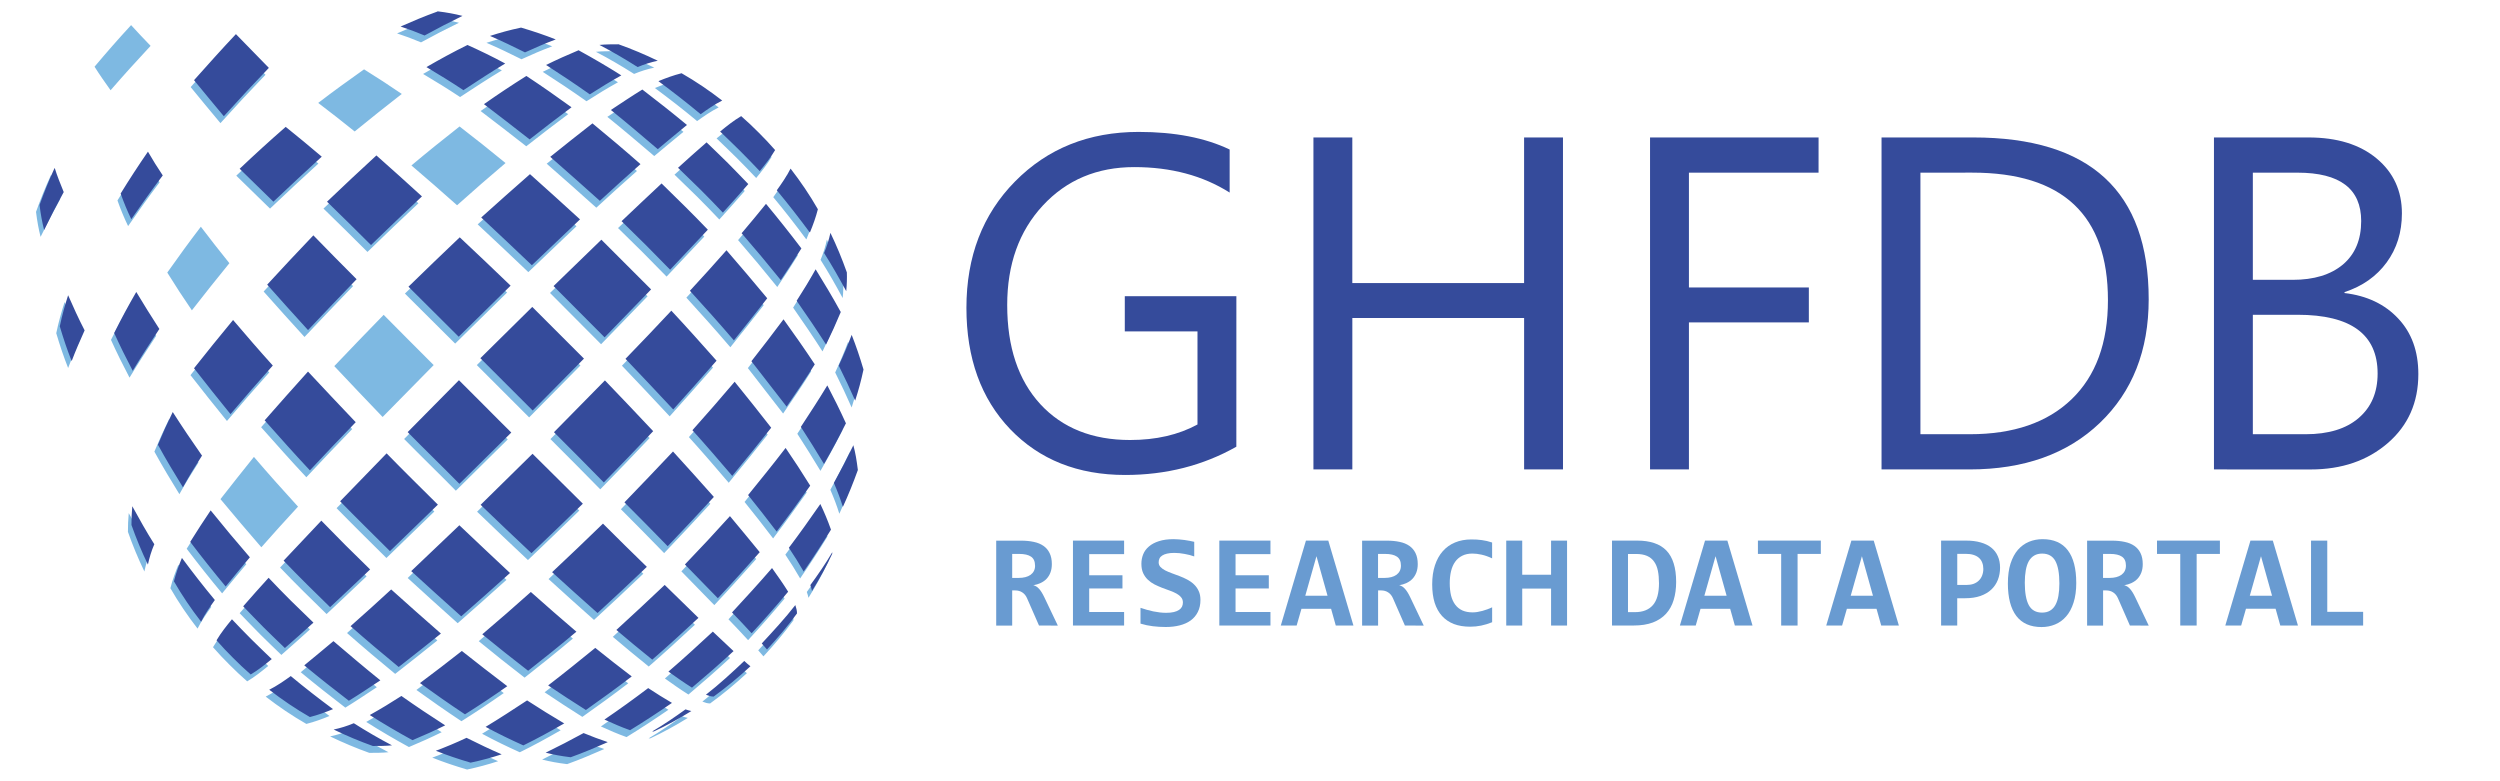 <?xml version="1.0" encoding="UTF-8" standalone="no"?>
<svg
   width="88.522"
   height="27.653"
   version="1.1"
   viewBox="0 0 88.522 27.653"
   id="svg22"
   sodipodi:docname="portal_logo.svg"
   inkscape:version="1.2.1 (9c6d41e410, 2022-07-14)"
   xmlns:inkscape="http://www.inkscape.org/namespaces/inkscape"
   xmlns:sodipodi="http://sodipodi.sourceforge.net/DTD/sodipodi-0.dtd"
   xmlns="http://www.w3.org/2000/svg"
   xmlns:svg="http://www.w3.org/2000/svg">
  <sodipodi:namedview
     id="namedview24"
     pagecolor="#ffffff"
     bordercolor="#000000"
     borderopacity="0.25"
     inkscape:showpageshadow="2"
     inkscape:pageopacity="0.0"
     inkscape:pagecheckerboard="0"
     inkscape:deskcolor="#d1d1d1"
     showgrid="false"
     inkscape:zoom="8.5176666"
     inkscape:cx="32.579345"
     inkscape:cy="18.432278"
     inkscape:window-width="1920"
     inkscape:window-height="986"
     inkscape:window-x="1789"
     inkscape:window-y="1620"
     inkscape:window-maximized="1"
     inkscape:current-layer="svg22" />
  <defs
     id="defs4">
    <style
       id="style2">.cls-1,.cls-2{fill:#fff;}.cls-3{fill:#699bd1;}.cls-4,.cls-5{fill:#354b9b;}.cls-6{fill:#3b95d2;}.cls-6,.cls-7{opacity:.66;}.cls-6,.cls-7,.cls-5,.cls-2{fill-rule:evenodd;}.cls-7{fill:#c1e5fb;}</style>
  </defs>
  <g
     transform="matrix(.971 0 0 .971 1.274 .398)"
     stroke-width="1.03"
     id="g20">
    <g
       transform="translate(-1.505e-4,-4.594e-4)"
       id="g18">
      <path
         class="cls-6"
         d="m3.466 0.51c-0.464 0.502-0.889 0.988-1.33 1.513 0.19 0.304 0.38 0.57 0.585 0.859 0.479-0.555 0.958-1.079 1.459-1.619-0.243-0.251-0.479-0.502-0.715-0.76zm25.008 17.711c-0.38 0.547-0.745 1.064-1.148 1.596 0.198 0.296 0.365 0.562 0.54 0.867 0.35-0.509 0.669-0.996 0.996-1.528-0.122-0.342-0.236-0.616-0.388-0.935zm0.441 1.748c-0.243 0.418-0.532 0.836-0.806 1.209 0.023 0.061 0.046 0.137 0.061 0.213 0.274-0.441 0.524-0.897 0.737-1.353v-0.068zm-1.353 1.938c-0.365 0.471-0.829 0.973-1.224 1.399 0.061 0.068 0.129 0.152 0.19 0.22 0.395-0.426 0.768-0.867 1.095-1.315 0-0.106-0.03-0.205-0.061-0.304zm-1.642 2.227c-0.076-0.061-0.152-0.122-0.22-0.19-0.426 0.403-0.927 0.867-1.399 1.231 0.091 0.038 0.19 0.068 0.274 0.068h0.008c0.471-0.342 0.912-0.707 1.338-1.102zm3.763-8.065c-0.228 0.471-0.456 0.912-0.715 1.383 0.137 0.319 0.236 0.578 0.327 0.874 0.205-0.448 0.372-0.859 0.547-1.345-0.046-0.365-0.084-0.608-0.167-0.912zm-0.068-4.013c-0.144 0.38-0.289 0.73-0.471 1.117 0.22 0.441 0.41 0.844 0.6 1.277 0.122-0.38 0.213-0.707 0.304-1.133-0.137-0.464-0.266-0.844-0.433-1.269zm-14.047 14.693c-0.388 0.182-0.737 0.327-1.117 0.471 0.426 0.167 0.806 0.296 1.269 0.433 0.426-0.091 0.753-0.182 1.133-0.304-0.441-0.19-0.836-0.38-1.277-0.6zm12.527-18.433c0.114-0.274 0.213-0.547 0.289-0.844-0.296-0.517-0.631-1.011-0.996-1.482-0.137 0.274-0.327 0.547-0.502 0.791 0.418 0.502 0.813 1.011 1.201 1.535zm0.517 0.753c0.289 0.456 0.547 0.912 0.806 1.391 0.023-0.236 0.03-0.471 0.023-0.684-0.175-0.494-0.372-0.973-0.6-1.444-0.053 0.251-0.129 0.494-0.228 0.73zm-2.349-2.987c0.205-0.251 0.395-0.486 0.562-0.768-0.19-0.22-0.395-0.433-0.6-0.638-0.205-0.205-0.418-0.41-0.638-0.6-0.281 0.167-0.517 0.357-0.768 0.562 0.243 0.236 0.494 0.471 0.737 0.715 0.243 0.243 0.479 0.486 0.715 0.737zm-5.549 20.819c-0.296-0.099-0.562-0.198-0.874-0.327-0.471 0.258-0.912 0.486-1.383 0.715 0.304 0.076 0.547 0.122 0.912 0.167 0.486-0.175 0.897-0.35 1.345-0.547zm-13.013-2.463c0.281-0.167 0.517-0.357 0.768-0.562-0.243-0.236-0.494-0.471-0.737-0.715s-0.479-0.486-0.715-0.737c-0.205 0.251-0.395 0.486-0.562 0.768 0.19 0.22 0.395 0.433 0.6 0.638s0.418 0.41 0.638 0.6zm1.247-0.965c0.35-0.304 0.699-0.616 1.041-0.927-0.274-0.266-0.555-0.54-0.829-0.806-0.274-0.274-0.54-0.547-0.806-0.829-0.312 0.342-0.623 0.692-0.927 1.041 0.251 0.258 0.494 0.517 0.753 0.775 0.251 0.251 0.517 0.502 0.775 0.753zm-0.038-3.177c0.274 0.289 0.555 0.57 0.836 0.851 0.281 0.281 0.57 0.562 0.851 0.836 0.486-0.456 0.973-0.912 1.459-1.376-0.296-0.296-0.6-0.585-0.897-0.882s-0.585-0.593-0.882-0.897c-0.456 0.486-0.92 0.973-1.376 1.459zm3.747-3.922-1.695 1.748c0.296 0.304 0.6 0.608 0.905 0.912s0.608 0.6 0.912 0.905l1.748-1.695c-0.312-0.312-0.623-0.616-0.935-0.927s-0.623-0.623-0.927-0.935zm4.538-0.768c-0.319-0.319-0.638-0.631-0.95-0.95l-0.95-0.95c-0.623 0.631-1.247 1.262-1.87 1.893 0.312 0.312 0.623 0.631 0.943 0.943 0.312 0.312 0.631 0.623 0.943 0.943l1.893-1.87zm5.8-5.929c0.456-0.486 0.92-0.973 1.376-1.459-0.274-0.289-0.555-0.57-0.836-0.851s-0.57-0.555-0.851-0.836c-0.486 0.456-0.973 0.912-1.459 1.376 0.296 0.296 0.6 0.585 0.897 0.882 0.296 0.296 0.585 0.593 0.882 0.897zm2.858-3.116c-0.251-0.258-0.494-0.517-0.753-0.775-0.251-0.251-0.517-0.502-0.775-0.753-0.35 0.304-0.699 0.616-1.041 0.927 0.274 0.266 0.555 0.54 0.829 0.806 0.274 0.274 0.54 0.547 0.806 0.829 0.312-0.342 0.623-0.692 0.927-1.041zm1.931 2.341c-0.426-0.562-0.844-1.087-1.292-1.627-0.289 0.357-0.585 0.715-0.889 1.072 0.494 0.57 0.958 1.125 1.429 1.71 0.258-0.38 0.502-0.76 0.745-1.148zm-2.729 0.061c-0.441 0.502-0.882 0.988-1.338 1.482 0.547 0.6 1.079 1.193 1.604 1.809 0.41-0.509 0.813-1.019 1.216-1.535-0.494-0.593-0.981-1.171-1.49-1.756zm-5.245 9.243c-0.608-0.608-1.224-1.216-1.832-1.817-0.631 0.623-1.262 1.239-1.893 1.862 0.616 0.593 1.231 1.178 1.855 1.763 0.631-0.6 1.247-1.193 1.87-1.801zm-2.653 2.531c-0.616-0.578-1.231-1.155-1.847-1.741-0.585 0.562-1.171 1.117-1.756 1.672 0.608 0.555 1.209 1.102 1.824 1.649 0.6-0.524 1.186-1.049 1.779-1.581zm-2.524 2.204c-0.608-0.532-1.209-1.064-1.809-1.604-0.494 0.456-0.981 0.897-1.482 1.338 0.578 0.509 1.155 0.996 1.756 1.49 0.517-0.403 1.026-0.806 1.535-1.216zm-3.907 0.274c-0.357 0.296-0.707 0.593-1.072 0.889 0.54 0.448 1.072 0.867 1.627 1.292 0.395-0.243 0.768-0.494 1.148-0.745-0.585-0.471-1.14-0.943-1.71-1.429zm0.73 3.002c-0.236 0.099-0.479 0.175-0.73 0.228 0.471 0.228 0.943 0.426 1.429 0.6 0.22 0 0.464 0 0.699-0.023-0.479-0.251-0.935-0.517-1.391-0.806zm-2.288-1.725c-0.243 0.175-0.517 0.365-0.791 0.502 0.471 0.365 0.965 0.699 1.482 0.996 0.296-0.076 0.57-0.175 0.844-0.289-0.524-0.388-1.034-0.783-1.535-1.201zm2.881 1.429c0.517 0.327 1.011 0.616 1.551 0.912 0.418-0.175 0.791-0.342 1.193-0.54-0.547-0.35-1.057-0.692-1.596-1.072-0.388 0.251-0.753 0.471-1.148 0.692zm3.466-0.03c0.532-0.334 1.034-0.669 1.543-1.026-0.562-0.426-1.11-0.851-1.657-1.285-0.509 0.403-1.011 0.783-1.528 1.171 0.547 0.395 1.079 0.768 1.642 1.14zm4.067-3.01c-0.562-0.479-1.11-0.958-1.665-1.452-0.585 0.524-1.171 1.034-1.771 1.543 0.555 0.456 1.11 0.897 1.672 1.33 0.6-0.471 1.178-0.935 1.756-1.421zm2.569-2.364c-0.54-0.524-1.072-1.049-1.604-1.581-0.616 0.6-1.231 1.186-1.855 1.771 0.547 0.502 1.102 0.996 1.657 1.49 0.608-0.555 1.201-1.117 1.801-1.687zm0.753-0.753c0.57-0.593 1.125-1.193 1.687-1.801-0.494-0.555-0.988-1.11-1.49-1.657-0.585 0.623-1.178 1.239-1.771 1.855 0.532 0.532 1.057 1.064 1.581 1.604zm2.448-6.005c-0.509 0.6-1.019 1.186-1.543 1.771 0.494 0.547 0.973 1.102 1.452 1.665 0.486-0.585 0.95-1.163 1.421-1.756-0.441-0.57-0.882-1.117-1.33-1.672zm2.919-0.631c-0.372-0.562-0.745-1.095-1.14-1.642-0.388 0.517-0.768 1.019-1.171 1.528 0.433 0.555 0.859 1.102 1.285 1.657 0.357-0.517 0.692-1.011 1.026-1.543zm0.943-1.915c-0.296-0.54-0.593-1.034-0.912-1.551-0.22 0.395-0.441 0.76-0.692 1.148 0.372 0.532 0.722 1.049 1.072 1.596 0.198-0.403 0.365-0.775 0.54-1.193zm0.19 4.059c-0.22-0.486-0.433-0.912-0.676-1.376-0.312 0.517-0.631 1.003-0.965 1.513 0.296 0.456 0.57 0.897 0.844 1.353 0.289-0.502 0.54-0.965 0.806-1.497zm-2.197 0.905c-0.448 0.585-0.905 1.148-1.368 1.718 0.357 0.441 0.699 0.882 1.041 1.33 0.426-0.555 0.821-1.102 1.224-1.672-0.296-0.479-0.585-0.92-0.897-1.376zm-0.943 3.801c-0.357-0.441-0.722-0.874-1.087-1.315-0.54 0.6-1.079 1.178-1.642 1.763 0.403 0.41 0.798 0.821 1.201 1.231 0.524-0.555 1.019-1.11 1.528-1.68zm-3.915 3.915c0.578-0.502 1.125-1.003 1.68-1.52-0.41-0.403-0.821-0.806-1.231-1.201-0.585 0.555-1.163 1.095-1.763 1.642 0.433 0.365 0.867 0.73 1.315 1.087zm-0.753 0.616c-0.448-0.342-0.889-0.684-1.33-1.041-0.57 0.464-1.133 0.92-1.718 1.368 0.464 0.312 0.905 0.6 1.376 0.897 0.57-0.403 1.117-0.798 1.672-1.224zm-2.455 1.718c-0.464-0.274-0.905-0.547-1.361-0.844-0.509 0.334-0.996 0.654-1.513 0.965 0.464 0.251 0.889 0.456 1.376 0.676 0.524-0.258 0.996-0.517 1.497-0.806zm3.922-0.753c-0.296-0.175-0.57-0.342-0.867-0.54-0.532 0.403-1.049 0.775-1.596 1.148 0.319 0.144 0.593 0.266 0.935 0.388 0.532-0.327 1.019-0.646 1.528-0.996zm2.25-1.885c-0.251-0.236-0.509-0.479-0.76-0.715-0.54 0.502-1.064 0.981-1.619 1.459 0.289 0.205 0.555 0.395 0.859 0.585 0.524-0.441 1.011-0.867 1.513-1.33zm1.984-2.174c-0.19-0.304-0.38-0.57-0.585-0.859-0.479 0.555-0.958 1.079-1.459 1.619 0.243 0.251 0.479 0.502 0.715 0.76 0.464-0.502 0.889-0.988 1.33-1.513zm-3.74 4.295c-0.38 0.274-0.798 0.562-1.216 0.806h0.061c0.471-0.22 0.927-0.471 1.368-0.745-0.076-0.015-0.144-0.038-0.213-0.061zm-9.045-25.448c-0.486 0.175-0.897 0.35-1.345 0.547 0.304 0.099 0.562 0.198 0.874 0.327 0.471-0.258 0.912-0.486 1.383-0.715-0.304-0.076-0.547-0.122-0.912-0.167zm4.317 1.019c-0.426-0.167-0.806-0.296-1.269-0.433-0.426 0.091-0.753 0.182-1.133 0.304 0.441 0.19 0.836 0.38 1.277 0.6 0.395-0.182 0.737-0.327 1.117-0.471zm-17.186 10.604c-0.228-0.441-0.41-0.844-0.6-1.277-0.122 0.38-0.213 0.707-0.304 1.133 0.137 0.464 0.266 0.844 0.433 1.269 0.144-0.38 0.296-0.73 0.471-1.117zm22.461-7.875c0.243-0.175 0.517-0.365 0.791-0.502-0.471-0.365-0.965-0.699-1.482-0.996-0.296 0.076-0.57 0.175-0.844 0.289 0.524 0.388 1.034 0.783 1.535 1.201zm-2.288-1.725c0.236-0.099 0.479-0.175 0.73-0.228-0.471-0.228-0.943-0.426-1.429-0.6-0.22 0-0.464 0-0.699 0.023 0.479 0.251 0.935 0.517 1.391 0.806zm-21.268 3.687c-0.205 0.448-0.372 0.859-0.547 1.345 0.046 0.365 0.091 0.608 0.167 0.912 0.228-0.471 0.456-0.912 0.715-1.383-0.129-0.319-0.236-0.578-0.327-0.874zm21.99-0.684c0.357-0.296 0.707-0.593 1.072-0.889-0.54-0.448-1.072-0.867-1.627-1.292-0.395 0.243-0.768 0.494-1.148 0.745 0.585 0.471 1.14 0.943 1.71 1.429zm-2.379-0.943c-0.517 0.403-1.026 0.806-1.535 1.216 0.608 0.532 1.209 1.064 1.809 1.604 0.494-0.456 0.981-0.897 1.482-1.338-0.578-0.509-1.155-0.996-1.756-1.49zm-2.273 1.847c-0.6 0.524-1.186 1.049-1.779 1.581 0.623 0.578 1.231 1.155 1.847 1.741 0.585-0.562 1.171-1.117 1.756-1.672-0.608-0.555-1.209-1.102-1.824-1.649zm5.222 8.582c0.532-0.593 1.057-1.178 1.581-1.779-0.547-0.616-1.087-1.224-1.649-1.824-0.555 0.593-1.11 1.178-1.672 1.756 0.585 0.616 1.163 1.224 1.741 1.847zm-2.486-1.064c-0.616 0.631-1.239 1.262-1.862 1.893 0.608 0.608 1.216 1.216 1.817 1.832 0.608-0.623 1.209-1.239 1.801-1.87-0.585-0.623-1.171-1.239-1.763-1.855zm-2.653-2.676-1.893 1.87 1.908 1.908c0.623-0.631 1.247-1.262 1.87-1.893zm2.524-2.455-1.748 1.695 1.862 1.87 1.695-1.748-1.817-1.817zm-3.314 1.68c-0.616-0.593-1.231-1.178-1.855-1.763-0.631 0.6-1.247 1.193-1.87 1.801 0.608 0.608 1.224 1.216 1.832 1.824 0.631-0.623 1.262-1.239 1.893-1.862zm-4.538 4.538c0.616-0.631 1.239-1.262 1.862-1.893-0.608-0.608-1.216-1.216-1.824-1.832-0.608 0.623-1.201 1.239-1.801 1.87 0.585 0.623 1.171 1.239 1.763 1.855zm-2.85-1.406c-0.532 0.593-1.057 1.178-1.581 1.779 0.547 0.616 1.087 1.224 1.649 1.824 0.555-0.593 1.11-1.178 1.672-1.756-0.585-0.616-1.163-1.224-1.741-1.847zm-1.847 2.866c-0.41 0.509-0.813 1.019-1.216 1.535 0.494 0.593 0.981 1.171 1.49 1.756 0.441-0.502 0.882-0.988 1.338-1.482-0.547-0.6-1.079-1.193-1.604-1.809zm-0.274 3.907c-0.494-0.57-0.958-1.125-1.429-1.71-0.258 0.38-0.502 0.76-0.745 1.148 0.426 0.562 0.844 1.087 1.292 1.627 0.296-0.357 0.585-0.715 0.889-1.072zm-3.481-0.471c-0.289-0.456-0.547-0.92-0.806-1.391-0.023 0.236-0.03 0.471-0.03 0.684 0.175 0.494 0.372 0.973 0.6 1.444 0.053-0.251 0.129-0.502 0.228-0.73zm0.707 1.338c0.296 0.517 0.631 1.011 0.996 1.482 0.137-0.274 0.327-0.547 0.502-0.791-0.418-0.502-0.813-1.011-1.201-1.535-0.114 0.274-0.213 0.547-0.289 0.844zm1.034-4.568c-0.372-0.532-0.722-1.049-1.072-1.596-0.198 0.403-0.365 0.775-0.54 1.193 0.296 0.54 0.593 1.034 0.912 1.551 0.22-0.395 0.441-0.76 0.692-1.148zm1.125-4.948c-0.486 0.585-0.95 1.163-1.421 1.756 0.441 0.57 0.882 1.117 1.33 1.672 0.509-0.6 1.019-1.186 1.543-1.771-0.494-0.547-0.973-1.102-1.452-1.665zm2.934-3.094c-0.57 0.593-1.125 1.193-1.687 1.801 0.494 0.555 0.988 1.11 1.49 1.657 0.585-0.623 1.178-1.239 1.771-1.855-0.532-0.532-1.057-1.064-1.581-1.604zm3.953-1.421c-0.547-0.502-1.102-0.996-1.657-1.49-0.608 0.555-1.201 1.117-1.801 1.687 0.54 0.524 1.072 1.049 1.604 1.581 0.616-0.6 1.231-1.186 1.855-1.771zm3.177-1.467c-0.555-0.456-1.11-0.897-1.672-1.33-0.6 0.471-1.178 0.935-1.756 1.421 0.562 0.479 1.11 0.958 1.665 1.452 0.585-0.524 1.171-1.034 1.771-1.543zm0.638-2.919c-0.532 0.334-1.034 0.669-1.543 1.026 0.562 0.426 1.11 0.851 1.665 1.285 0.509-0.403 1.011-0.783 1.528-1.171-0.547-0.395-1.079-0.768-1.642-1.14zm1.915-0.943c-0.418 0.175-0.791 0.342-1.193 0.54 0.547 0.35 1.057 0.692 1.596 1.072 0.388-0.251 0.753-0.471 1.148-0.692-0.517-0.327-1.011-0.616-1.551-0.912zm-4.196 1.452c0.509-0.334 0.996-0.654 1.513-0.965-0.464-0.251-0.889-0.456-1.376-0.676-0.524 0.258-0.996 0.517-1.497 0.806 0.464 0.274 0.905 0.547 1.353 0.844zm-3.512-1.003c-0.57 0.403-1.117 0.798-1.672 1.224 0.448 0.342 0.889 0.684 1.33 1.041 0.57-0.464 1.14-0.92 1.718-1.368-0.456-0.312-0.897-0.6-1.376-0.897zm-2.98 2.349c-0.578 0.502-1.125 1.003-1.68 1.528 0.41 0.403 0.821 0.806 1.231 1.201 0.585-0.555 1.163-1.095 1.763-1.642-0.433-0.365-0.867-0.73-1.315-1.087zm-3.344-1.703c0.357 0.441 0.722 0.874 1.087 1.315 0.54-0.6 1.079-1.178 1.642-1.763-0.403-0.41-0.798-0.821-1.201-1.231-0.524 0.555-1.019 1.11-1.528 1.68zm0.372 5.093c-0.426 0.555-0.821 1.102-1.224 1.672 0.296 0.479 0.585 0.92 0.897 1.376 0.448-0.578 0.905-1.148 1.368-1.718-0.357-0.441-0.699-0.882-1.041-1.33zm-1.627 3.983c-0.296-0.456-0.57-0.897-0.844-1.353-0.289 0.502-0.54 0.965-0.806 1.497 0.22 0.486 0.433 0.912 0.676 1.376 0.312-0.517 0.631-1.003 0.965-1.513zm-0.418-6.469c-0.35 0.509-0.669 0.996-0.996 1.528 0.122 0.342 0.236 0.616 0.388 0.935 0.38-0.547 0.745-1.064 1.148-1.596-0.198-0.296-0.365-0.562-0.54-0.867z"
         stroke-width=".783"
         id="path6" />
      <path
         class="cls-5"
         d="m28.603 17.97c-0.38 0.547-0.745 1.064-1.148 1.596 0.198 0.296 0.365 0.562 0.54 0.867 0.35-0.509 0.669-0.996 0.996-1.528-0.122-0.342-0.236-0.616-0.388-0.935zm0.441 1.748c-0.243 0.418-0.532 0.836-0.806 1.209 0.023 0.061 0.046 0.137 0.061 0.213 0.274-0.441 0.524-0.897 0.737-1.353v-0.068zm-1.353 1.938c-0.365 0.471-0.829 0.973-1.224 1.399 0.061 0.068 0.129 0.152 0.19 0.22 0.395-0.426 0.768-0.867 1.095-1.315 0-0.106-0.03-0.205-0.061-0.304zm-1.642 2.227c-0.076-0.061-0.152-0.122-0.22-0.19-0.426 0.403-0.927 0.867-1.399 1.231 0.091 0.038 0.19 0.068 0.274 0.068h0.008c0.471-0.342 0.912-0.707 1.338-1.102zm3.763-8.065c-0.228 0.471-0.456 0.912-0.715 1.383 0.137 0.319 0.236 0.578 0.327 0.874 0.205-0.448 0.372-0.859 0.547-1.345-0.046-0.365-0.084-0.608-0.167-0.912zm-0.068-4.013c-0.144 0.38-0.289 0.73-0.471 1.117 0.22 0.441 0.41 0.844 0.6 1.277 0.122-0.38 0.213-0.707 0.304-1.133-0.137-0.464-0.266-0.844-0.433-1.269zm-14.047 14.693c-0.388 0.182-0.737 0.327-1.117 0.471 0.426 0.167 0.806 0.296 1.269 0.433 0.426-0.091 0.753-0.182 1.133-0.304-0.441-0.19-0.836-0.38-1.277-0.6zm12.527-18.433c0.114-0.274 0.213-0.547 0.289-0.844-0.296-0.517-0.631-1.011-0.996-1.482-0.137 0.274-0.327 0.547-0.502 0.791 0.418 0.502 0.813 1.011 1.201 1.535zm0.517 0.753c0.289 0.456 0.547 0.912 0.806 1.391 0.023-0.236 0.03-0.471 0.023-0.684-0.175-0.494-0.372-0.973-0.6-1.444-0.053 0.251-0.129 0.494-0.228 0.73zm-2.349-2.987c0.205-0.251 0.395-0.486 0.562-0.768-0.19-0.22-0.395-0.433-0.6-0.638-0.205-0.205-0.418-0.41-0.638-0.6-0.281 0.167-0.517 0.357-0.768 0.562 0.243 0.236 0.494 0.471 0.737 0.715 0.243 0.243 0.479 0.486 0.715 0.737zm-5.549 20.819c-0.296-0.099-0.562-0.198-0.874-0.327-0.471 0.258-0.912 0.486-1.383 0.715 0.304 0.076 0.547 0.122 0.912 0.167 0.486-0.175 0.897-0.35 1.345-0.547zm-13.013-2.463c0.281-0.167 0.517-0.357 0.768-0.562-0.243-0.236-0.494-0.471-0.737-0.715s-0.479-0.486-0.715-0.737c-0.205 0.251-0.395 0.486-0.562 0.768 0.19 0.22 0.395 0.433 0.6 0.638 0.205 0.205 0.418 0.41 0.638 0.6zm1.247-0.965c0.35-0.304 0.699-0.616 1.041-0.927-0.274-0.266-0.555-0.54-0.829-0.806-0.274-0.274-0.54-0.547-0.806-0.829-0.312 0.342-0.623 0.692-0.927 1.041 0.251 0.258 0.494 0.517 0.753 0.775 0.251 0.251 0.517 0.502 0.775 0.753zm-0.038-3.177c0.274 0.289 0.555 0.57 0.836 0.851 0.281 0.281 0.57 0.562 0.851 0.836 0.486-0.456 0.973-0.912 1.459-1.376-0.296-0.296-0.6-0.585-0.897-0.882-0.296-0.296-0.585-0.593-0.882-0.897-0.456 0.486-0.92 0.973-1.376 1.459zm3.747-3.922-1.695 1.748c0.296 0.304 0.6 0.608 0.905 0.912s0.608 0.6 0.912 0.905l1.748-1.695c-0.312-0.312-0.623-0.616-0.935-0.927s-0.623-0.623-0.927-0.935zm4.538-0.768c-0.319-0.319-0.638-0.631-0.95-0.95l-0.95-0.95c-0.623 0.631-1.247 1.262-1.87 1.893 0.312 0.312 0.623 0.631 0.943 0.943 0.312 0.312 0.631 0.623 0.943 0.943l1.893-1.87zm5.8-5.929c0.456-0.486 0.92-0.973 1.376-1.459-0.274-0.289-0.555-0.57-0.836-0.851s-0.57-0.555-0.851-0.836c-0.486 0.456-0.973 0.912-1.459 1.376 0.296 0.296 0.6 0.585 0.897 0.882s0.585 0.593 0.882 0.897zm2.858-3.116c-0.251-0.258-0.494-0.517-0.753-0.775-0.251-0.251-0.517-0.502-0.775-0.753-0.35 0.304-0.699 0.616-1.041 0.927 0.274 0.266 0.555 0.54 0.829 0.806 0.274 0.274 0.54 0.547 0.806 0.829 0.312-0.342 0.623-0.692 0.927-1.041zm1.931 2.341c-0.426-0.562-0.844-1.087-1.292-1.627-0.289 0.357-0.585 0.715-0.889 1.072 0.494 0.57 0.958 1.125 1.429 1.71 0.258-0.38 0.502-0.76 0.745-1.148zm-2.729 0.061c-0.441 0.502-0.882 0.988-1.338 1.482 0.547 0.6 1.079 1.193 1.604 1.809 0.41-0.509 0.813-1.019 1.216-1.535-0.494-0.593-0.981-1.171-1.49-1.756zm-5.245 9.243c-0.608-0.608-1.224-1.216-1.832-1.817-0.631 0.623-1.262 1.239-1.893 1.862 0.616 0.593 1.231 1.178 1.855 1.763 0.631-0.6 1.247-1.193 1.87-1.801zm-2.653 2.531c-0.616-0.578-1.231-1.155-1.847-1.741-0.585 0.562-1.171 1.117-1.756 1.672 0.608 0.555 1.209 1.102 1.824 1.649 0.6-0.524 1.186-1.049 1.779-1.581zm-2.524 2.204c-0.608-0.532-1.209-1.064-1.809-1.604-0.494 0.456-0.981 0.897-1.482 1.338 0.578 0.509 1.155 0.996 1.756 1.49 0.517-0.403 1.026-0.806 1.535-1.216zm-3.907 0.274c-0.357 0.296-0.707 0.593-1.072 0.889 0.54 0.448 1.072 0.867 1.627 1.292 0.395-0.243 0.768-0.494 1.148-0.745-0.585-0.471-1.14-0.943-1.71-1.429zm0.73 3.002c-0.236 0.099-0.479 0.175-0.73 0.228 0.471 0.228 0.943 0.426 1.429 0.6 0.22 0 0.464 0 0.699-0.023-0.479-0.251-0.935-0.517-1.391-0.806zm-2.288-1.725c-0.243 0.175-0.517 0.365-0.791 0.502 0.471 0.365 0.965 0.699 1.482 0.996 0.296-0.076 0.57-0.175 0.844-0.289-0.524-0.388-1.034-0.783-1.535-1.201zm2.881 1.429c0.517 0.327 1.011 0.616 1.551 0.912 0.418-0.175 0.791-0.342 1.193-0.54-0.547-0.35-1.057-0.692-1.596-1.072-0.388 0.251-0.753 0.471-1.148 0.692zm3.466-0.03c0.532-0.334 1.034-0.669 1.543-1.026-0.562-0.426-1.11-0.851-1.657-1.285-0.509 0.403-1.011 0.783-1.528 1.171 0.547 0.395 1.079 0.768 1.642 1.14zm4.067-3.01c-0.562-0.479-1.11-0.958-1.665-1.452-0.585 0.524-1.171 1.034-1.771 1.543 0.555 0.456 1.11 0.897 1.672 1.33 0.6-0.471 1.178-0.935 1.756-1.421zm2.569-2.364c-0.54-0.524-1.072-1.049-1.604-1.581-0.616 0.6-1.231 1.186-1.855 1.771 0.547 0.502 1.102 0.996 1.657 1.49 0.608-0.555 1.201-1.117 1.801-1.687zm0.753-0.753c0.57-0.593 1.125-1.193 1.687-1.801-0.494-0.555-0.988-1.11-1.49-1.657-0.585 0.623-1.178 1.239-1.771 1.855 0.532 0.532 1.057 1.064 1.581 1.604zm2.448-6.005c-0.509 0.6-1.019 1.186-1.543 1.771 0.494 0.547 0.973 1.102 1.452 1.665 0.486-0.585 0.95-1.163 1.421-1.756-0.441-0.57-0.882-1.117-1.33-1.672zm2.919-0.631c-0.372-0.562-0.745-1.095-1.14-1.642-0.388 0.517-0.768 1.019-1.171 1.528 0.433 0.555 0.859 1.102 1.285 1.657 0.357-0.517 0.692-1.011 1.026-1.543zm0.943-1.915c-0.296-0.54-0.593-1.034-0.912-1.551-0.22 0.395-0.441 0.76-0.692 1.148 0.372 0.532 0.722 1.049 1.072 1.596 0.198-0.403 0.365-0.775 0.54-1.193zm0.19 4.059c-0.22-0.486-0.433-0.912-0.676-1.376-0.312 0.517-0.631 1.003-0.965 1.513 0.296 0.456 0.57 0.897 0.844 1.353 0.289-0.502 0.54-0.965 0.806-1.497zm-2.197 0.905c-0.448 0.585-0.905 1.148-1.368 1.718 0.357 0.441 0.699 0.882 1.041 1.33 0.426-0.555 0.821-1.102 1.224-1.672-0.296-0.479-0.585-0.92-0.897-1.376zm-0.943 3.801c-0.357-0.441-0.722-0.874-1.087-1.315-0.54 0.6-1.079 1.178-1.642 1.763 0.403 0.41 0.798 0.821 1.201 1.231 0.524-0.555 1.019-1.11 1.528-1.68zm-3.915 3.915c0.578-0.502 1.125-1.003 1.68-1.52-0.41-0.403-0.821-0.806-1.231-1.201-0.585 0.555-1.163 1.095-1.763 1.642 0.433 0.365 0.867 0.73 1.315 1.087zm-0.753 0.616c-0.448-0.342-0.889-0.684-1.33-1.041-0.57 0.464-1.133 0.92-1.718 1.368 0.464 0.312 0.905 0.6 1.376 0.897 0.57-0.403 1.117-0.798 1.672-1.224zm-2.455 1.718c-0.464-0.274-0.905-0.547-1.361-0.844-0.509 0.334-0.996 0.654-1.513 0.965 0.464 0.251 0.889 0.456 1.376 0.676 0.524-0.258 0.996-0.517 1.497-0.806zm3.922-0.753c-0.296-0.175-0.57-0.342-0.867-0.54-0.532 0.403-1.049 0.775-1.596 1.148 0.319 0.144 0.593 0.266 0.935 0.388 0.532-0.327 1.019-0.646 1.528-0.996zm2.25-1.885c-0.251-0.236-0.509-0.479-0.76-0.715-0.54 0.502-1.064 0.981-1.619 1.459 0.289 0.205 0.555 0.395 0.859 0.585 0.524-0.441 1.011-0.867 1.513-1.33zm1.984-2.174c-0.19-0.304-0.38-0.57-0.585-0.859-0.479 0.555-0.958 1.079-1.459 1.619 0.243 0.251 0.479 0.502 0.715 0.76 0.464-0.502 0.889-0.988 1.33-1.513zm-3.74 4.295c-0.38 0.274-0.798 0.562-1.216 0.806h0.061c0.471-0.22 0.927-0.471 1.368-0.745-0.076-0.015-0.144-0.038-0.213-0.061zm-9.045-25.448c-0.486 0.175-0.897 0.35-1.345 0.547 0.304 0.099 0.562 0.198 0.874 0.327 0.471-0.258 0.912-0.486 1.383-0.715-0.304-0.076-0.547-0.122-0.912-0.167zm4.317 1.019c-0.426-0.167-0.806-0.296-1.269-0.433-0.426 0.091-0.753 0.182-1.133 0.304 0.441 0.19 0.836 0.38 1.277 0.6 0.395-0.182 0.737-0.327 1.117-0.471zm-17.186 10.604c-0.228-0.441-0.41-0.844-0.6-1.277-0.122 0.38-0.213 0.707-0.304 1.133 0.137 0.464 0.266 0.844 0.433 1.269 0.144-0.38 0.296-0.73 0.471-1.117zm22.461-7.875c0.243-0.175 0.517-0.365 0.791-0.502-0.471-0.365-0.965-0.699-1.482-0.996-0.296 0.076-0.57 0.175-0.844 0.289 0.524 0.388 1.034 0.783 1.535 1.201zm-2.288-1.725c0.236-0.099 0.479-0.175 0.73-0.228-0.471-0.228-0.943-0.426-1.429-0.6-0.22 0-0.464 0-0.699 0.023 0.479 0.251 0.935 0.517 1.391 0.806zm-21.268 3.687c-0.205 0.448-0.372 0.859-0.547 1.345 0.046 0.365 0.091 0.608 0.167 0.912 0.228-0.471 0.456-0.912 0.715-1.383-0.129-0.319-0.236-0.578-0.327-0.874zm21.99-0.684c0.357-0.296 0.707-0.593 1.072-0.889-0.54-0.448-1.072-0.867-1.627-1.292-0.395 0.243-0.768 0.494-1.148 0.745 0.585 0.471 1.14 0.943 1.71 1.429zm-2.379-0.943c-0.517 0.403-1.026 0.806-1.535 1.216 0.608 0.532 1.209 1.064 1.809 1.604 0.494-0.456 0.981-0.897 1.482-1.338-0.578-0.509-1.155-0.996-1.756-1.49zm-2.273 1.847c-0.6 0.524-1.186 1.049-1.779 1.581 0.623 0.578 1.231 1.155 1.847 1.741 0.585-0.562 1.171-1.117 1.756-1.672-0.608-0.555-1.209-1.102-1.824-1.649zm5.222 8.582c0.532-0.593 1.057-1.178 1.581-1.779-0.547-0.616-1.087-1.224-1.649-1.824-0.555 0.593-1.11 1.178-1.672 1.756 0.585 0.616 1.163 1.224 1.741 1.847zm-2.486-1.064c-0.616 0.631-1.239 1.262-1.862 1.893 0.608 0.608 1.216 1.216 1.817 1.832 0.608-0.623 1.209-1.239 1.801-1.87-0.585-0.623-1.171-1.239-1.763-1.855zm-2.653-2.676-1.893 1.87 1.908 1.908c0.623-0.631 1.247-1.262 1.87-1.893zm2.524-2.455-1.748 1.695 1.862 1.87 1.695-1.748-1.817-1.817zm-3.314 1.68c-0.616-0.593-1.231-1.178-1.855-1.763-0.631 0.6-1.247 1.193-1.87 1.801 0.608 0.608 1.224 1.216 1.832 1.824 0.631-0.623 1.262-1.239 1.893-1.862zm-7.388 3.132c-0.532 0.593-1.057 1.178-1.581 1.779 0.547 0.616 1.087 1.224 1.649 1.824 0.555-0.593 1.11-1.178 1.672-1.756-0.585-0.616-1.163-1.224-1.741-1.847zm-2.121 6.773c-0.494-0.57-0.958-1.125-1.429-1.71-0.258 0.38-0.502 0.76-0.745 1.148 0.426 0.562 0.844 1.087 1.292 1.627 0.296-0.357 0.585-0.715 0.889-1.072zm-3.481-0.471c-0.289-0.456-0.547-0.92-0.806-1.391-0.023 0.236-0.03 0.471-0.03 0.684 0.175 0.494 0.372 0.973 0.6 1.444 0.053-0.251 0.129-0.502 0.228-0.73zm0.707 1.338c0.296 0.517 0.631 1.011 0.996 1.482 0.137-0.274 0.327-0.547 0.502-0.791-0.418-0.502-0.813-1.011-1.201-1.535-0.114 0.274-0.213 0.547-0.289 0.844zm1.034-4.568c-0.372-0.532-0.722-1.049-1.072-1.596-0.198 0.403-0.365 0.775-0.54 1.193 0.296 0.54 0.593 1.034 0.912 1.551 0.22-0.395 0.441-0.76 0.692-1.148zm1.125-4.948c-0.486 0.585-0.95 1.163-1.421 1.756 0.441 0.57 0.882 1.117 1.33 1.672 0.509-0.6 1.019-1.186 1.543-1.771-0.494-0.547-0.973-1.102-1.452-1.665zm2.934-3.094c-0.57 0.593-1.125 1.193-1.687 1.801 0.494 0.555 0.988 1.11 1.49 1.657 0.585-0.623 1.178-1.239 1.771-1.855-0.532-0.532-1.057-1.064-1.581-1.604zm3.953-1.421c-0.547-0.502-1.102-0.996-1.657-1.49-0.608 0.555-1.201 1.117-1.801 1.687 0.54 0.524 1.072 1.049 1.604 1.581 0.616-0.6 1.231-1.186 1.855-1.771zm3.808-4.386c-0.532 0.334-1.034 0.669-1.543 1.026 0.562 0.426 1.11 0.851 1.665 1.285 0.509-0.403 1.011-0.783 1.528-1.171-0.547-0.395-1.079-0.768-1.642-1.14zm1.915-0.943c-0.418 0.175-0.791 0.342-1.193 0.54 0.547 0.35 1.057 0.692 1.596 1.072 0.388-0.251 0.753-0.471 1.148-0.692-0.517-0.327-1.011-0.616-1.551-0.912zm-4.196 1.452c0.509-0.334 0.996-0.654 1.513-0.965-0.464-0.251-0.889-0.456-1.376-0.676-0.524 0.258-0.996 0.517-1.497 0.806 0.464 0.274 0.905 0.547 1.353 0.844zm-6.491 1.345c-0.578 0.502-1.125 1.003-1.68 1.528 0.41 0.403 0.821 0.806 1.231 1.201 0.585-0.555 1.163-1.095 1.763-1.642-0.433-0.365-0.867-0.73-1.315-1.087zm-3.344-1.703c0.357 0.441 0.722 0.874 1.087 1.315 0.54-0.6 1.079-1.178 1.642-1.763-0.403-0.41-0.798-0.821-1.201-1.231-0.524 0.555-1.019 1.11-1.528 1.68zm-1.262 9.076c-0.296-0.456-0.57-0.897-0.844-1.353-0.289 0.502-0.54 0.965-0.806 1.497 0.22 0.486 0.433 0.912 0.676 1.376 0.312-0.517 0.631-1.003 0.965-1.513zm-0.418-6.469c-0.35 0.509-0.669 0.996-0.996 1.528 0.122 0.342 0.236 0.616 0.388 0.935 0.38-0.547 0.745-1.064 1.148-1.596-0.198-0.296-0.365-0.562-0.54-0.867z"
         stroke-width=".783"
         id="path8" />
      <g
         aria-label="GHFDB"
         id="text12"
         style="font-size:17.289px;font-family:'Segoe UI';text-align:center;text-anchor:middle;fill:#354b9b;stroke-width:2.01;stroke-linecap:square;stroke-linejoin:bevel">
        <path
           d="m 43.773,15.881 q -1.823,1.03 -4.052,1.03 -2.592,0 -4.196,-1.671 -1.595,-1.671 -1.595,-4.423 0,-2.811 1.773,-4.609 1.781,-1.807 4.508,-1.807 1.975,0 3.318,0.642 v 1.57 q -1.469,-0.929 -3.478,-0.929 -2.034,0 -3.334,1.401 -1.3,1.401 -1.3,3.63 0,2.296 1.207,3.613 1.207,1.308 3.275,1.308 1.418,0 2.457,-0.566 v -3.394 h -2.651 v -1.283 h 4.069 z"
           id="path564" />
        <path
           d="m 55.685,16.709 h -1.418 v -5.521 h -6.264 v 5.521 H 46.584 V 4.603 h 1.418 v 5.31 h 6.264 V 4.603 h 1.418 z"
           id="path566" />
        <path
           d="m 65.004,5.886 h -4.727 v 4.187 h 4.373 v 1.275 h -4.373 v 5.361 H 58.859 V 4.603 h 6.146 z"
           id="path568" />
        <path
           d="M 67.301,16.709 V 4.603 h 3.343 q 6.399,0 6.399,5.901 0,2.803 -1.781,4.508 -1.773,1.697 -4.753,1.697 z M 68.719,5.886 v 9.539 h 1.807 q 2.381,0 3.706,-1.275 1.325,-1.275 1.325,-3.613 0,-4.651 -4.947,-4.651 z"
           id="path570" />
        <path
           d="M 79.423,16.709 V 4.603 h 3.444 q 1.57,0 2.49,0.768 0.92,0.768 0.92,2.001 0,1.03 -0.557,1.79 -0.557,0.76 -1.536,1.081 v 0.034 q 1.224,0.144 1.958,0.929 0.734,0.777 0.734,2.026 0,1.553 -1.114,2.516 -1.114,0.962 -2.811,0.962 z M 80.841,5.886 v 3.909 h 1.452 q 1.165,0 1.832,-0.557 0.667,-0.566 0.667,-1.587 0,-1.764 -2.321,-1.764 z m 0,5.183 v 4.356 h 1.925 q 1.249,0 1.933,-0.591 0.692,-0.591 0.692,-1.621 0,-2.144 -2.921,-2.144 z"
           id="path572" />
      </g>
      <g
         aria-label="RESEARCH DATA PORTAL"
         id="text16"
         style="font-weight:bold;font-size:4.854px;font-family:Consolas;text-align:center;letter-spacing:0px;word-spacing:-1.458px;text-anchor:middle;fill:#699bd1;stroke-width:2.01;stroke-linecap:square;stroke-linejoin:bevel">
        <path
           d="m 36.577,22.402 -0.436,-0.995 q -0.062,-0.142 -0.173,-0.213 -0.109,-0.073 -0.258,-0.073 H 35.599 v 1.282 h -0.583 v -3.097 h 0.903 q 0.256,0 0.465,0.045 0.209,0.043 0.355,0.145 0.147,0.102 0.225,0.265 0.081,0.164 0.081,0.401 0,0.171 -0.05,0.303 -0.05,0.133 -0.14,0.23 -0.09,0.095 -0.216,0.154 -0.123,0.059 -0.27,0.083 0.114,0.024 0.209,0.13 0.095,0.104 0.19,0.303 l 0.495,1.038 z m -0.145,-2.185 q 0,-0.228 -0.145,-0.327 -0.145,-0.1 -0.434,-0.1 H 35.599 v 0.875 h 0.237 q 0.135,0 0.244,-0.028 0.111,-0.028 0.19,-0.085 0.078,-0.057 0.121,-0.14 0.043,-0.085 0.043,-0.194 z"
           id="path632" />
        <path
           d="m 37.815,22.402 v -3.097 h 1.865 v 0.493 h -1.273 v 0.77 h 1.213 v 0.481 h -1.213 v 0.86 h 1.273 v 0.493 z"
           id="path634" />
        <path
           d="m 42.464,21.465 q 0,0.254 -0.095,0.441 -0.092,0.187 -0.261,0.31 -0.168,0.121 -0.401,0.18 -0.232,0.059 -0.507,0.059 -0.244,0 -0.472,-0.028 -0.228,-0.028 -0.45,-0.095 v -0.576 q 0.109,0.038 0.228,0.071 0.118,0.033 0.237,0.059 0.121,0.024 0.239,0.038 0.118,0.014 0.23,0.014 0.166,0 0.282,-0.028 0.116,-0.028 0.19,-0.078 0.073,-0.05 0.107,-0.118 0.033,-0.069 0.033,-0.152 0,-0.114 -0.066,-0.19 -0.064,-0.078 -0.171,-0.137 -0.107,-0.059 -0.244,-0.107 -0.135,-0.047 -0.277,-0.102 -0.14,-0.055 -0.277,-0.123 -0.135,-0.069 -0.242,-0.171 -0.107,-0.102 -0.173,-0.242 -0.064,-0.142 -0.064,-0.341 0,-0.182 0.066,-0.346 0.066,-0.164 0.209,-0.284 0.142,-0.123 0.365,-0.194 0.223,-0.073 0.538,-0.073 0.092,0 0.192,0.009 0.102,0.007 0.199,0.021 0.1,0.012 0.19,0.031 0.092,0.017 0.168,0.036 v 0.533 q -0.076,-0.028 -0.166,-0.052 -0.09,-0.024 -0.187,-0.04 -0.095,-0.019 -0.192,-0.028 -0.097,-0.009 -0.185,-0.009 -0.154,0 -0.261,0.026 -0.107,0.024 -0.175,0.069 -0.069,0.043 -0.1,0.107 -0.031,0.064 -0.031,0.142 0,0.097 0.064,0.168 0.066,0.069 0.173,0.126 0.109,0.055 0.244,0.104 0.137,0.047 0.28,0.104 0.145,0.055 0.28,0.126 0.137,0.071 0.244,0.173 0.109,0.102 0.173,0.242 0.066,0.137 0.066,0.327 z"
           id="path636" />
        <path
           d="m 43.152,22.402 v -3.097 h 1.865 v 0.493 h -1.273 v 0.77 h 1.213 v 0.481 h -1.213 v 0.86 h 1.273 v 0.493 z"
           id="path638" />
        <path
           d="m 47.399,22.402 -0.171,-0.611 h -1.081 l -0.175,0.611 h -0.578 l 0.917,-3.097 h 0.815 l 0.917,3.097 z m -0.704,-2.529 -0.408,1.441 h 0.811 z"
           id="path640" />
        <path
           d="m 49.92,22.402 -0.436,-0.995 q -0.062,-0.142 -0.173,-0.213 -0.109,-0.073 -0.258,-0.073 h -0.111 v 1.282 h -0.583 v -3.097 h 0.903 q 0.256,0 0.465,0.045 0.209,0.043 0.355,0.145 0.147,0.102 0.225,0.265 0.081,0.164 0.081,0.401 0,0.171 -0.05,0.303 -0.05,0.133 -0.14,0.23 -0.09,0.095 -0.216,0.154 -0.123,0.059 -0.27,0.083 0.114,0.024 0.209,0.13 0.095,0.104 0.19,0.303 l 0.495,1.038 z m -0.145,-2.185 q 0,-0.228 -0.145,-0.327 -0.145,-0.1 -0.434,-0.1 h -0.256 v 0.875 h 0.237 q 0.135,0 0.244,-0.028 0.111,-0.028 0.19,-0.085 0.078,-0.057 0.121,-0.14 0.043,-0.085 0.043,-0.194 z"
           id="path642" />
        <path
           d="m 53.101,22.281 q -0.206,0.083 -0.401,0.123 -0.192,0.04 -0.401,0.04 -0.334,0 -0.592,-0.097 -0.256,-0.1 -0.434,-0.294 -0.175,-0.194 -0.268,-0.481 -0.09,-0.289 -0.09,-0.671 0,-0.391 0.1,-0.694 0.1,-0.306 0.284,-0.514 0.185,-0.211 0.448,-0.32 0.265,-0.111 0.595,-0.111 0.107,0 0.199,0.005 0.095,0.005 0.185,0.019 0.09,0.012 0.182,0.033 0.092,0.021 0.192,0.055 v 0.578 q -0.201,-0.095 -0.384,-0.135 -0.182,-0.04 -0.332,-0.04 -0.22,0 -0.377,0.081 -0.156,0.078 -0.258,0.223 -0.1,0.142 -0.147,0.341 -0.047,0.197 -0.047,0.434 0,0.251 0.047,0.45 0.05,0.197 0.152,0.334 0.102,0.137 0.261,0.211 0.159,0.071 0.377,0.071 0.078,0 0.168,-0.014 0.092,-0.017 0.185,-0.04 0.095,-0.026 0.185,-0.059 0.092,-0.036 0.171,-0.071 z"
           id="path644" />
        <path
           d="m 55.25,22.402 v -1.348 h -1.052 v 1.348 h -0.583 v -3.097 h 0.583 v 1.244 h 1.052 v -1.244 h 0.583 v 3.097 z"
           id="path646" />
        <path
           d="m 59.811,20.814 q 0,0.36 -0.09,0.654 -0.088,0.294 -0.277,0.502 -0.187,0.206 -0.481,0.32 -0.294,0.111 -0.704,0.111 h -0.787 v -3.097 h 0.917 q 0.355,0 0.621,0.09 0.268,0.088 0.446,0.273 0.178,0.185 0.265,0.469 0.09,0.284 0.09,0.678 z m -0.626,0.038 q 0,-0.251 -0.04,-0.448 -0.04,-0.197 -0.137,-0.332 -0.095,-0.137 -0.256,-0.209 -0.161,-0.071 -0.401,-0.071 h -0.296 v 2.121 h 0.256 q 0.429,0 0.652,-0.256 0.223,-0.256 0.223,-0.806 z"
           id="path648" />
        <path
           d="m 61.952,22.402 -0.171,-0.611 h -1.081 l -0.175,0.611 h -0.578 l 0.917,-3.097 h 0.815 l 0.917,3.097 z m -0.704,-2.529 -0.408,1.441 h 0.811 z"
           id="path650" />
        <path
           d="m 64.239,19.79 v 2.612 H 63.641 v -2.612 h -0.848 v -0.486 h 2.294 v 0.486 z"
           id="path652" />
        <path
           d="m 67.289,22.402 -0.171,-0.611 h -1.081 l -0.175,0.611 h -0.578 l 0.917,-3.097 h 0.815 l 0.917,3.097 z m -0.704,-2.529 -0.408,1.441 h 0.811 z"
           id="path654" />
        <path
           d="m 71.623,20.29 q 0,0.242 -0.081,0.448 -0.081,0.204 -0.239,0.353 -0.159,0.149 -0.396,0.232 -0.237,0.083 -0.55,0.083 h -0.296 v 0.995 h -0.588 v -3.097 h 0.908 q 0.301,0 0.531,0.066 0.232,0.064 0.389,0.19 0.159,0.126 0.239,0.31 0.083,0.182 0.083,0.419 z m -0.611,0.04 q 0,-0.123 -0.04,-0.223 -0.038,-0.102 -0.118,-0.173 -0.078,-0.071 -0.199,-0.109 -0.121,-0.038 -0.287,-0.038 h -0.306 v 1.135 h 0.325 q 0.152,0 0.268,-0.04 0.116,-0.043 0.194,-0.121 0.081,-0.078 0.121,-0.187 0.043,-0.109 0.043,-0.244 z"
           id="path656" />
        <path
           d="m 74.402,20.84 q 0,0.422 -0.1,0.728 -0.097,0.306 -0.27,0.502 -0.171,0.197 -0.403,0.292 -0.23,0.095 -0.493,0.095 -0.611,0 -0.92,-0.405 -0.308,-0.408 -0.308,-1.183 0,-0.422 0.097,-0.728 0.1,-0.306 0.27,-0.502 0.173,-0.197 0.403,-0.292 0.232,-0.095 0.495,-0.095 0.611,0 0.92,0.405 0.308,0.405 0.308,1.183 z m -0.616,0.028 q 0,-0.55 -0.147,-0.82 -0.147,-0.27 -0.483,-0.27 -0.168,0 -0.287,0.071 -0.118,0.069 -0.197,0.204 -0.076,0.135 -0.111,0.334 -0.036,0.197 -0.036,0.453 0,0.55 0.147,0.82 0.149,0.27 0.483,0.27 0.168,0 0.287,-0.069 0.121,-0.071 0.197,-0.206 0.076,-0.135 0.111,-0.332 0.036,-0.199 0.036,-0.455 z"
           id="path658" />
        <path
           d="m 76.358,22.402 -0.436,-0.995 q -0.062,-0.142 -0.173,-0.213 -0.109,-0.073 -0.258,-0.073 h -0.111 v 1.282 h -0.583 v -3.097 h 0.903 q 0.256,0 0.465,0.045 0.209,0.043 0.355,0.145 0.147,0.102 0.225,0.265 0.081,0.164 0.081,0.401 0,0.171 -0.05,0.303 -0.05,0.133 -0.14,0.23 -0.09,0.095 -0.216,0.154 -0.123,0.059 -0.27,0.083 0.114,0.024 0.209,0.13 0.095,0.104 0.19,0.303 l 0.495,1.038 z m -0.145,-2.185 q 0,-0.228 -0.145,-0.327 -0.145,-0.1 -0.434,-0.1 h -0.256 v 0.875 h 0.237 q 0.135,0 0.244,-0.028 0.111,-0.028 0.19,-0.085 0.078,-0.057 0.121,-0.14 0.043,-0.085 0.043,-0.194 z"
           id="path660" />
        <path
           d="m 78.792,19.79 v 2.612 H 78.194 V 19.79 H 77.346 v -0.486 h 2.294 v 0.486 z"
           id="path662" />
        <path
           d="M 81.842,22.402 81.671,21.79 h -1.081 l -0.175,0.611 h -0.578 l 0.917,-3.097 h 0.815 l 0.917,3.097 z m -0.704,-2.529 -0.408,1.441 h 0.811 z"
           id="path664" />
        <path
           d="m 82.963,22.402 v -3.097 h 0.592 v 2.597 h 1.308 v 0.5 z"
           id="path666" />
      </g>
    </g>
  </g>
</svg>
